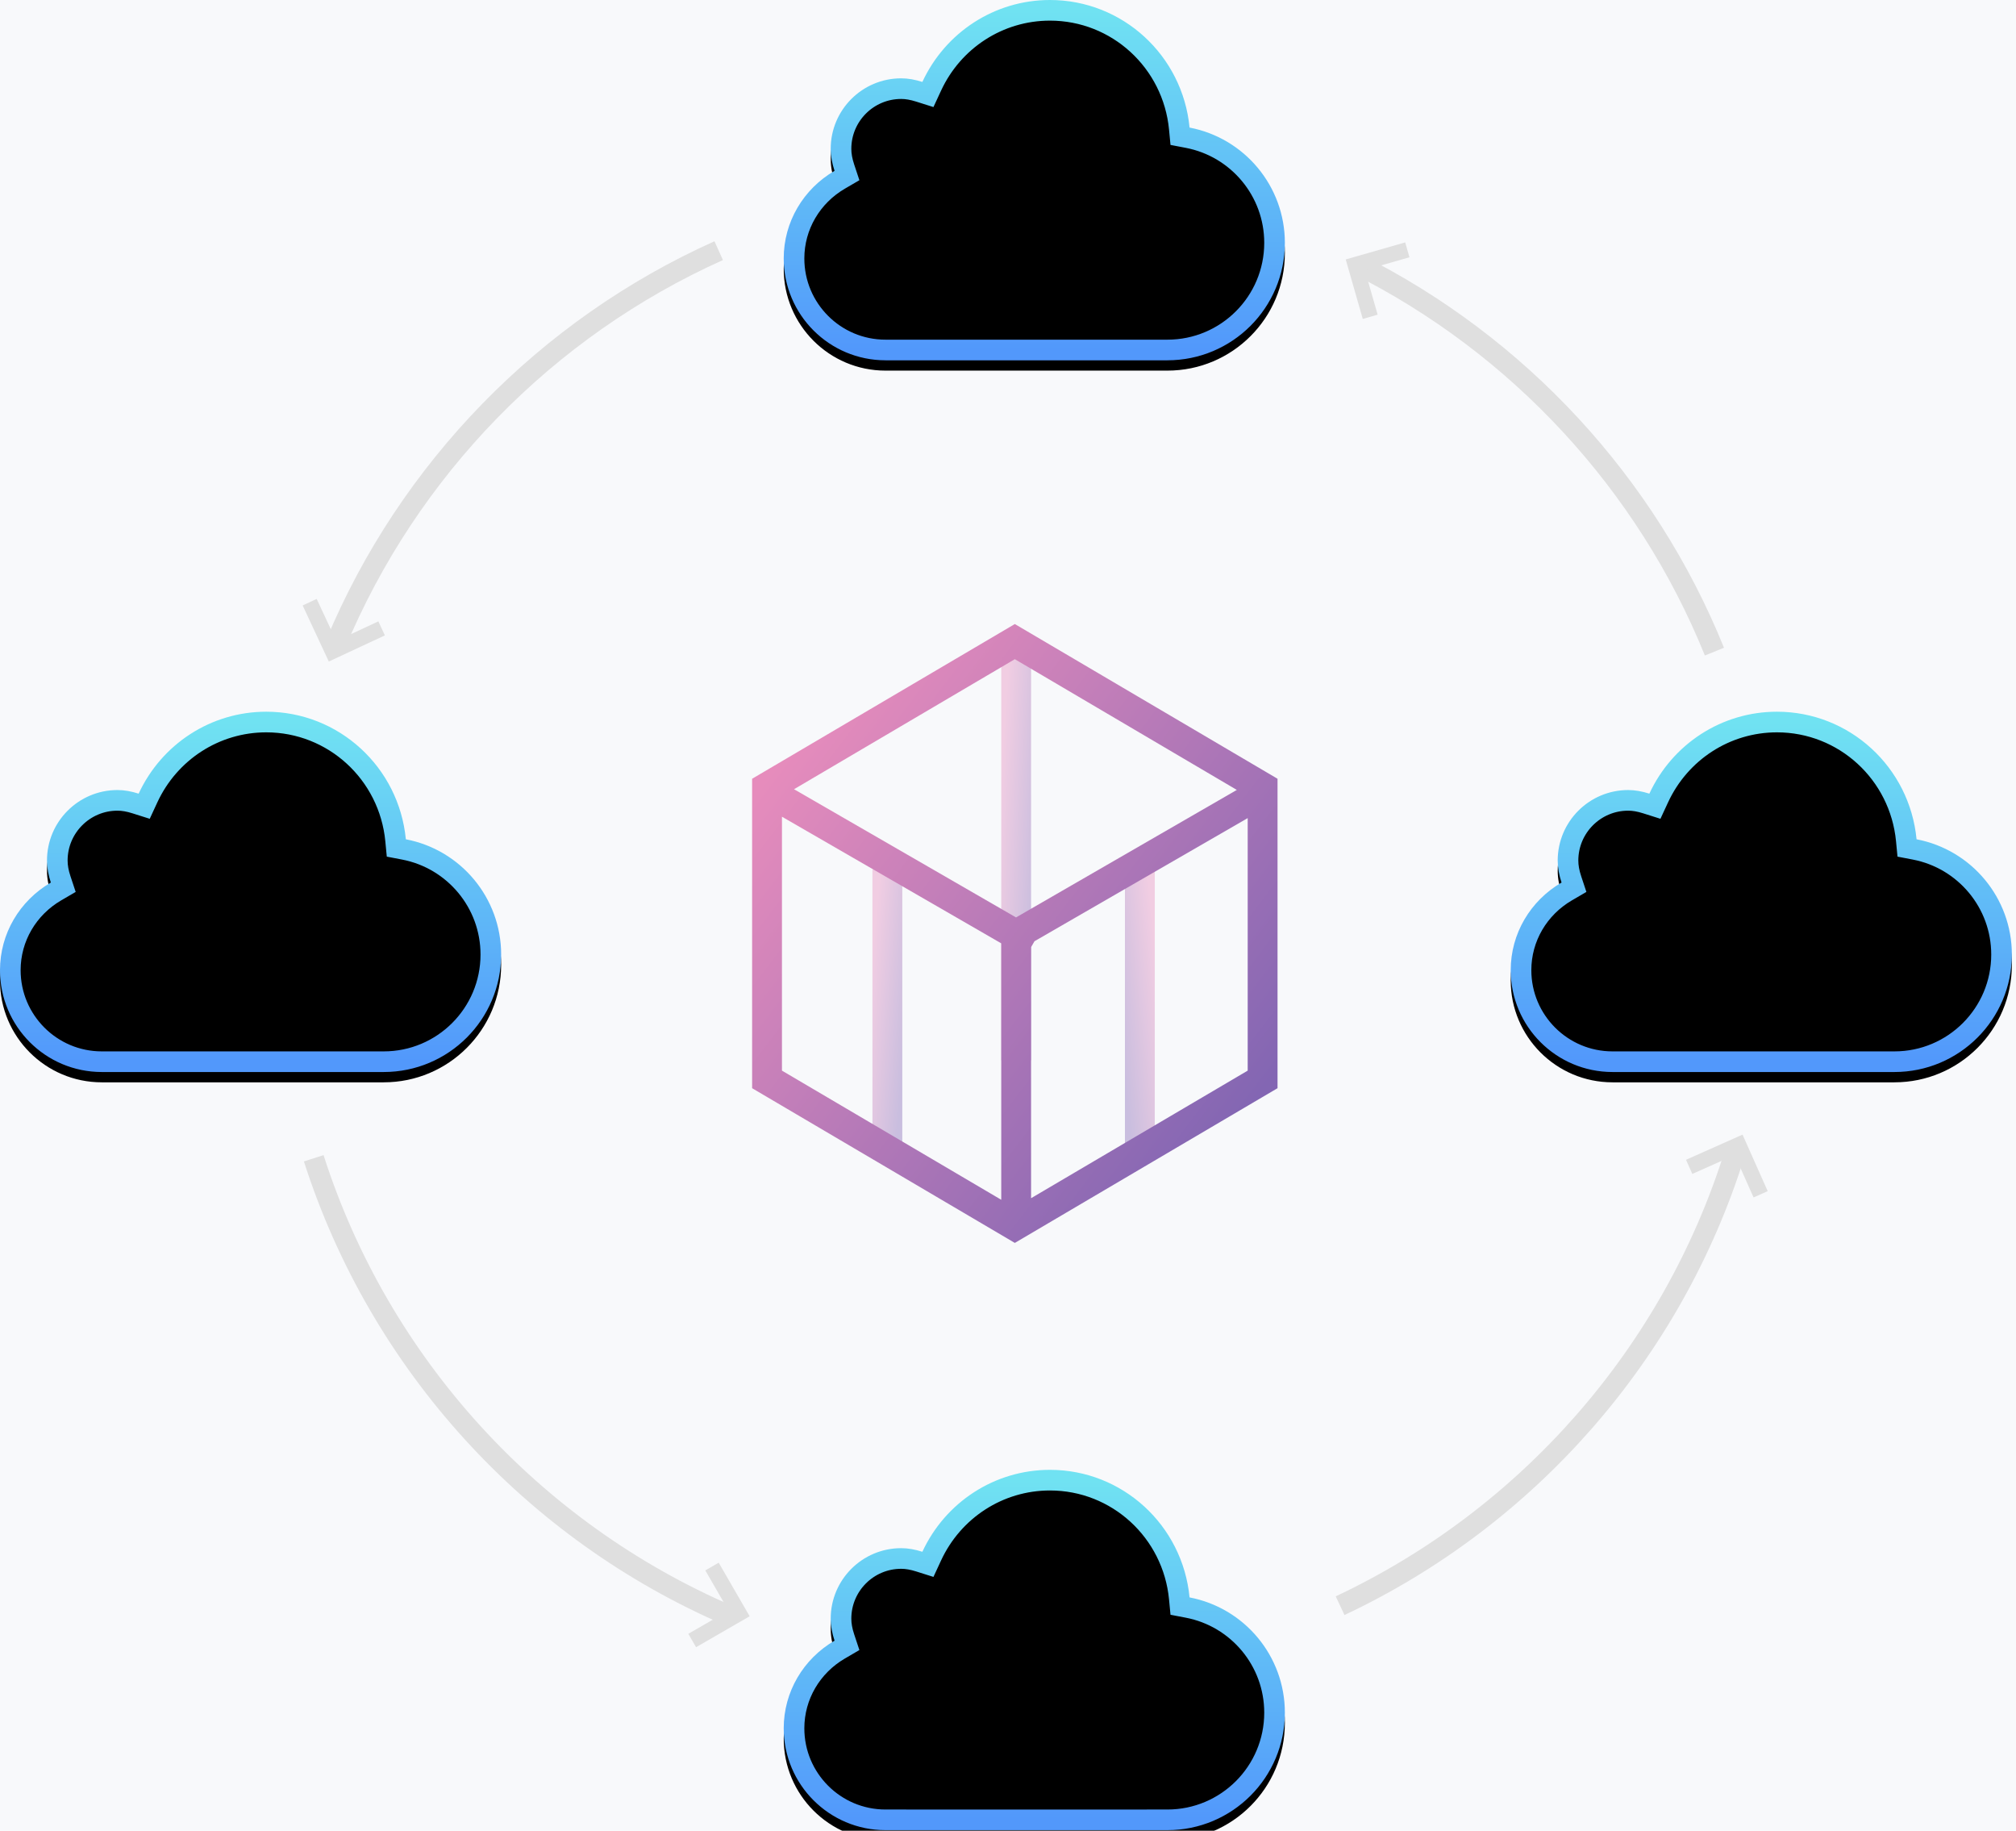 <?xml version="1.0" encoding="UTF-8"?>
<svg width="391px" height="355px" viewBox="0 0 391 355" version="1.1" xmlns="http://www.w3.org/2000/svg" xmlns:xlink="http://www.w3.org/1999/xlink">
    <!-- Generator: sketchtool 49 (51002) - http://www.bohemiancoding.com/sketch -->
    <title>9E6D2B21-D299-48F7-A2AF-E13F26B5BF0B</title>
    <desc>Created with sketchtool.</desc>
    <defs>
        <linearGradient x1="11.466%" y1="15.146%" x2="88.536%" y2="84.856%" id="linearGradient-1">
            <stop stop-color="#E68CBC" offset="0%"></stop>
            <stop stop-color="#8366B3" offset="100%"></stop>
        </linearGradient>
        <linearGradient x1="84.856%" y1="11.466%" x2="15.146%" y2="88.536%" id="linearGradient-2">
            <stop stop-color="#E68CBC" offset="0%"></stop>
            <stop stop-color="#8366B3" offset="100%"></stop>
        </linearGradient>
        <linearGradient x1="50%" y1="0%" x2="50%" y2="100%" id="linearGradient-3">
            <stop stop-color="#70E2F2" offset="0%"></stop>
            <stop stop-color="#5298FB" offset="100%"></stop>
        </linearGradient>
        <path d="M78.713,24.735 C77.383,10.875 65.843,0 51.636,0 C40.643,0 31.23,6.525 26.892,15.887 C25.585,15.473 24.224,15.188 22.782,15.188 C15.233,15.188 9.113,21.312 9.113,28.857 C9.113,30.358 9.413,31.776 9.86,33.122 C3.988,36.545 0,42.833 0,50.117 C0,61.022 8.839,69.862 19.744,69.862 L19.744,69.865 L74.418,69.865 L74.418,69.862 C87.003,69.862 97.197,59.664 97.197,47.08 C97.197,35.971 89.238,26.746 78.713,24.735 Z" id="path-4"></path>
        <filter x="-1.0%" y="-1.4%" width="102.1%" height="102.9%" filterUnits="objectBoundingBox" id="filter-5">
            <feOffset dx="0" dy="2" in="SourceAlpha" result="shadowOffsetInner1"></feOffset>
            <feComposite in="shadowOffsetInner1" in2="SourceAlpha" operator="arithmetic" k2="-1" k3="1" result="shadowInnerInner1"></feComposite>
            <feColorMatrix values="0 0 0 0 1   0 0 0 0 1   0 0 0 0 1  0 0 0 1 0" type="matrix" in="shadowInnerInner1"></feColorMatrix>
        </filter>
        <path d="M78.713,24.735 C77.383,10.875 65.843,0 51.636,0 C40.643,0 31.23,6.525 26.892,15.887 C25.585,15.473 24.224,15.188 22.782,15.188 C15.233,15.188 9.113,21.312 9.113,28.857 C9.113,30.358 9.413,31.776 9.86,33.122 C3.988,36.545 0,42.833 0,50.117 C0,61.022 8.839,69.862 19.744,69.862 L19.744,69.865 L74.418,69.865 L74.418,69.862 C87.003,69.862 97.197,59.664 97.197,47.08 C97.197,35.971 89.238,26.746 78.713,24.735 Z" id="path-6"></path>
        <filter x="-1.0%" y="-1.4%" width="102.1%" height="102.9%" filterUnits="objectBoundingBox" id="filter-7">
            <feOffset dx="0" dy="2" in="SourceAlpha" result="shadowOffsetInner1"></feOffset>
            <feComposite in="shadowOffsetInner1" in2="SourceAlpha" operator="arithmetic" k2="-1" k3="1" result="shadowInnerInner1"></feComposite>
            <feColorMatrix values="0 0 0 0 1   0 0 0 0 1   0 0 0 0 1  0 0 0 1 0" type="matrix" in="shadowInnerInner1"></feColorMatrix>
        </filter>
        <path d="M230.713,24.735 C229.383,10.875 217.843,0 203.636,0 C192.643,0 183.23,6.525 178.892,15.887 C177.585,15.473 176.224,15.188 174.782,15.188 C167.233,15.188 161.113,21.312 161.113,28.857 C161.113,30.358 161.413,31.776 161.86,33.122 C155.988,36.545 152,42.833 152,50.117 C152,61.022 160.839,69.862 171.744,69.862 L171.744,69.865 L226.418,69.865 L226.418,69.862 C239.003,69.862 249.197,59.664 249.197,47.08 C249.197,35.971 241.238,26.746 230.713,24.735 Z" id="path-8"></path>
        <filter x="-1.0%" y="-1.4%" width="102.1%" height="102.9%" filterUnits="objectBoundingBox" id="filter-9">
            <feOffset dx="0" dy="2" in="SourceAlpha" result="shadowOffsetInner1"></feOffset>
            <feComposite in="shadowOffsetInner1" in2="SourceAlpha" operator="arithmetic" k2="-1" k3="1" result="shadowInnerInner1"></feComposite>
            <feColorMatrix values="0 0 0 0 1   0 0 0 0 1   0 0 0 0 1  0 0 0 1 0" type="matrix" in="shadowInnerInner1"></feColorMatrix>
        </filter>
        <path d="M230.713,309.735 C229.383,295.875 217.843,285 203.636,285 C192.643,285 183.23,291.525 178.892,300.887 C177.585,300.473 176.224,300.188 174.782,300.188 C167.233,300.188 161.113,306.312 161.113,313.857 C161.113,315.358 161.413,316.776 161.86,318.122 C155.988,321.545 152,327.833 152,335.117 C152,346.022 160.839,354.862 171.744,354.862 L171.744,354.865 L226.418,354.865 L226.418,354.862 C239.003,354.862 249.197,344.664 249.197,332.08 C249.197,320.971 241.238,311.746 230.713,309.735 Z" id="path-10"></path>
        <filter x="-1.0%" y="-1.4%" width="102.1%" height="102.9%" filterUnits="objectBoundingBox" id="filter-11">
            <feOffset dx="0" dy="2" in="SourceAlpha" result="shadowOffsetInner1"></feOffset>
            <feComposite in="shadowOffsetInner1" in2="SourceAlpha" operator="arithmetic" k2="-1" k3="1" result="shadowInnerInner1"></feComposite>
            <feColorMatrix values="0 0 0 0 1   0 0 0 0 1   0 0 0 0 1  0 0 0 1 0" type="matrix" in="shadowInnerInner1"></feColorMatrix>
        </filter>
    </defs>
    <g id="Page-1" stroke="none" stroke-width="1" fill="none" fill-rule="evenodd">
        <g id="牛顿技术" transform="translate(-464, -794)">
            <rect id="Rectangle-17-Copy-2" fill="#F8F9FB" x="0" y="601" width="1920" height="660"></rect>
            <g id="Group-6" transform="translate(464, 794)">
                <g id="Group-3-Copy-11" transform="translate(145, 121)">
                    <rect id="Rectangle-2" fill="url(#linearGradient-1)" opacity="0.4" x="49.189" y="5.902" width="5.787" height="78.689"></rect>
                    <rect id="Rectangle-2" fill="url(#linearGradient-1)" opacity="0.4" x="24.21" y="47.601" width="5.787" height="55.883"></rect>
                    <rect id="Rectangle-2" fill="url(#linearGradient-2)" opacity="0.4" x="73.179" y="46.179" width="5.787" height="57.637"></rect>
                    <path d="M54.976,62.651 L54.976,111.33 L96.988,86.593 L96.988,37.63 L55.638,61.504 L54.976,62.651 Z M9.001,32.029 L52.058,56.888 L94.879,32.165 L51.824,6.815 L9.001,32.029 Z M6.659,37.359 L6.659,86.593 L49.189,111.634 L49.189,61.913 L6.659,37.359 Z M51.824,0 L102.775,30 L102.775,90 L51.824,120 L0.872,90 L0.872,30 L51.824,0 Z" id="Combined-Shape" fill="url(#linearGradient-1)" fill-rule="nonzero"></path>
                </g>
                <path d="M139.391,48.603 C105.951,63.612 79.254,90.965 65.1,124.862 M60.849,224.588 C73.63,264.525 103.309,296.903 141.475,313.312 M259.909,311.34 C296.237,294.26 324.294,262.496 336.433,223.697 M332.511,126.35 C319.298,93.681 294.485,66.945 263.179,51.248" id="Oval-3" stroke="#DFDFDF" stroke-width="4"></path>
                <path d="M265.421,48.421 L274.421,48.421 L274.421,51.421 L265.421,51.421 L265.421,60.421 L262.421,60.421 L262.421,48.421 L265.421,48.421 Z" id="Combined-Shape" fill="#DFDFDF" transform="translate(268.421, 54.421) rotate(-16) translate(-268.421, -54.421) "></path>
                <path d="M63.674,114.3 L72.674,114.3 L72.674,117.3 L63.674,117.3 L63.674,126.3 L60.674,126.3 L60.674,114.3 L63.674,114.3 Z" id="Combined-Shape-Copy" fill="#DFDFDF" transform="translate(66.674, 120.3) rotate(-115) translate(-66.674, -120.3) "></path>
                <path d="M134.196,305.196 L143.196,305.196 L143.196,308.196 L134.196,308.196 L134.196,317.196 L131.196,317.196 L131.196,305.196 L134.196,305.196 Z" id="Combined-Shape-Copy-2" fill="#DFDFDF" transform="translate(137.196, 311.196) rotate(-210) translate(-137.196, -311.196) "></path>
                <path d="M331.922,221.922 L340.922,221.922 L340.922,224.922 L331.922,224.922 L331.922,233.922 L328.922,233.922 L328.922,221.922 L331.922,221.922 Z" id="Combined-Shape-Copy-3" fill="#DFDFDF" transform="translate(334.922, 227.922) rotate(-294) translate(-334.922, -227.922) "></path>
                <g id="cloud-computing-(2)" transform="translate(293, 138)" fill-rule="nonzero">
                    <g id="Shape-Copy">
                        <use fill="black" fill-opacity="1" filter="url(#filter-5)" xlink:href="#path-4"></use>
                        <path stroke="url(#linearGradient-3)" stroke-width="4" d="M21.744,67.865 L72.418,67.865 L72.418,67.862 L74.418,67.862 C85.897,67.862 95.197,58.561 95.197,47.08 C95.197,37.075 88.063,28.558 78.338,26.7 L76.865,26.418 L76.722,24.926 C75.477,11.957 64.679,2 51.636,2 C41.697,2 32.837,7.813 28.706,16.727 L27.966,18.324 L26.288,17.793 C25.015,17.391 23.888,17.188 22.782,17.188 C16.339,17.188 11.113,22.415 11.113,28.857 C11.113,30.021 11.331,31.205 11.758,32.492 L12.269,34.032 L10.867,34.85 C5.41,38.031 2,43.765 2,50.117 C2,59.918 9.944,67.862 19.744,67.862 L21.744,67.862 L21.744,67.865 Z"></path>
                    </g>
                </g>
                <g id="cloud-computing-(2)-copy" transform="translate(0, 138)" fill-rule="nonzero">
                    <g id="Shape-Copy">
                        <use fill="black" fill-opacity="1" filter="url(#filter-7)" xlink:href="#path-6"></use>
                        <path stroke="url(#linearGradient-3)" stroke-width="4" d="M21.744,67.865 L72.418,67.865 L72.418,67.862 L74.418,67.862 C85.897,67.862 95.197,58.561 95.197,47.08 C95.197,37.075 88.063,28.558 78.338,26.7 L76.865,26.418 L76.722,24.926 C75.477,11.957 64.679,2 51.636,2 C41.697,2 32.837,7.813 28.706,16.727 L27.966,18.324 L26.288,17.793 C25.015,17.391 23.888,17.188 22.782,17.188 C16.339,17.188 11.113,22.415 11.113,28.857 C11.113,30.021 11.331,31.205 11.758,32.492 L12.269,34.032 L10.867,34.85 C5.41,38.031 2,43.765 2,50.117 C2,59.918 9.944,67.862 19.744,67.862 L21.744,67.862 L21.744,67.865 Z"></path>
                    </g>
                </g>
                <g id="Shape" fill-rule="nonzero">
                    <use fill="black" fill-opacity="1" filter="url(#filter-9)" xlink:href="#path-8"></use>
                    <path stroke="url(#linearGradient-3)" stroke-width="4" d="M173.744,67.865 L224.418,67.865 L224.418,67.862 L226.418,67.862 C237.897,67.862 247.197,58.561 247.197,47.08 C247.197,37.075 240.063,28.558 230.338,26.7 L228.865,26.418 L228.722,24.926 C227.477,11.957 216.679,2 203.636,2 C193.697,2 184.837,7.813 180.706,16.727 L179.966,18.324 L178.288,17.793 C177.015,17.391 175.888,17.188 174.782,17.188 C168.339,17.188 163.113,22.415 163.113,28.857 C163.113,30.021 163.331,31.205 163.758,32.492 L164.269,34.032 L162.867,34.85 C157.41,38.031 154,43.765 154,50.117 C154,59.918 161.944,67.862 171.744,67.862 L173.744,67.862 L173.744,67.865 Z"></path>
                </g>
                <g id="Shape-Copy-2" fill-rule="nonzero">
                    <use fill="black" fill-opacity="1" filter="url(#filter-11)" xlink:href="#path-10"></use>
                    <path stroke="url(#linearGradient-3)" stroke-width="4" d="M173.744,352.865 L224.418,352.865 L224.418,352.862 L226.418,352.862 C237.897,352.862 247.197,343.561 247.197,332.08 C247.197,322.075 240.063,313.558 230.338,311.7 L228.865,311.418 L228.722,309.926 C227.477,296.957 216.679,287 203.636,287 C193.697,287 184.837,292.813 180.706,301.727 L179.966,303.324 L178.288,302.793 C177.015,302.391 175.888,302.188 174.782,302.188 C168.339,302.188 163.113,307.415 163.113,313.857 C163.113,315.021 163.331,316.205 163.758,317.492 L164.269,319.032 L162.867,319.85 C157.41,323.031 154,328.765 154,335.117 C154,344.918 161.944,352.862 171.744,352.862 L173.744,352.862 L173.744,352.865 Z"></path>
                </g>
            </g>
        </g>
    </g>
</svg>